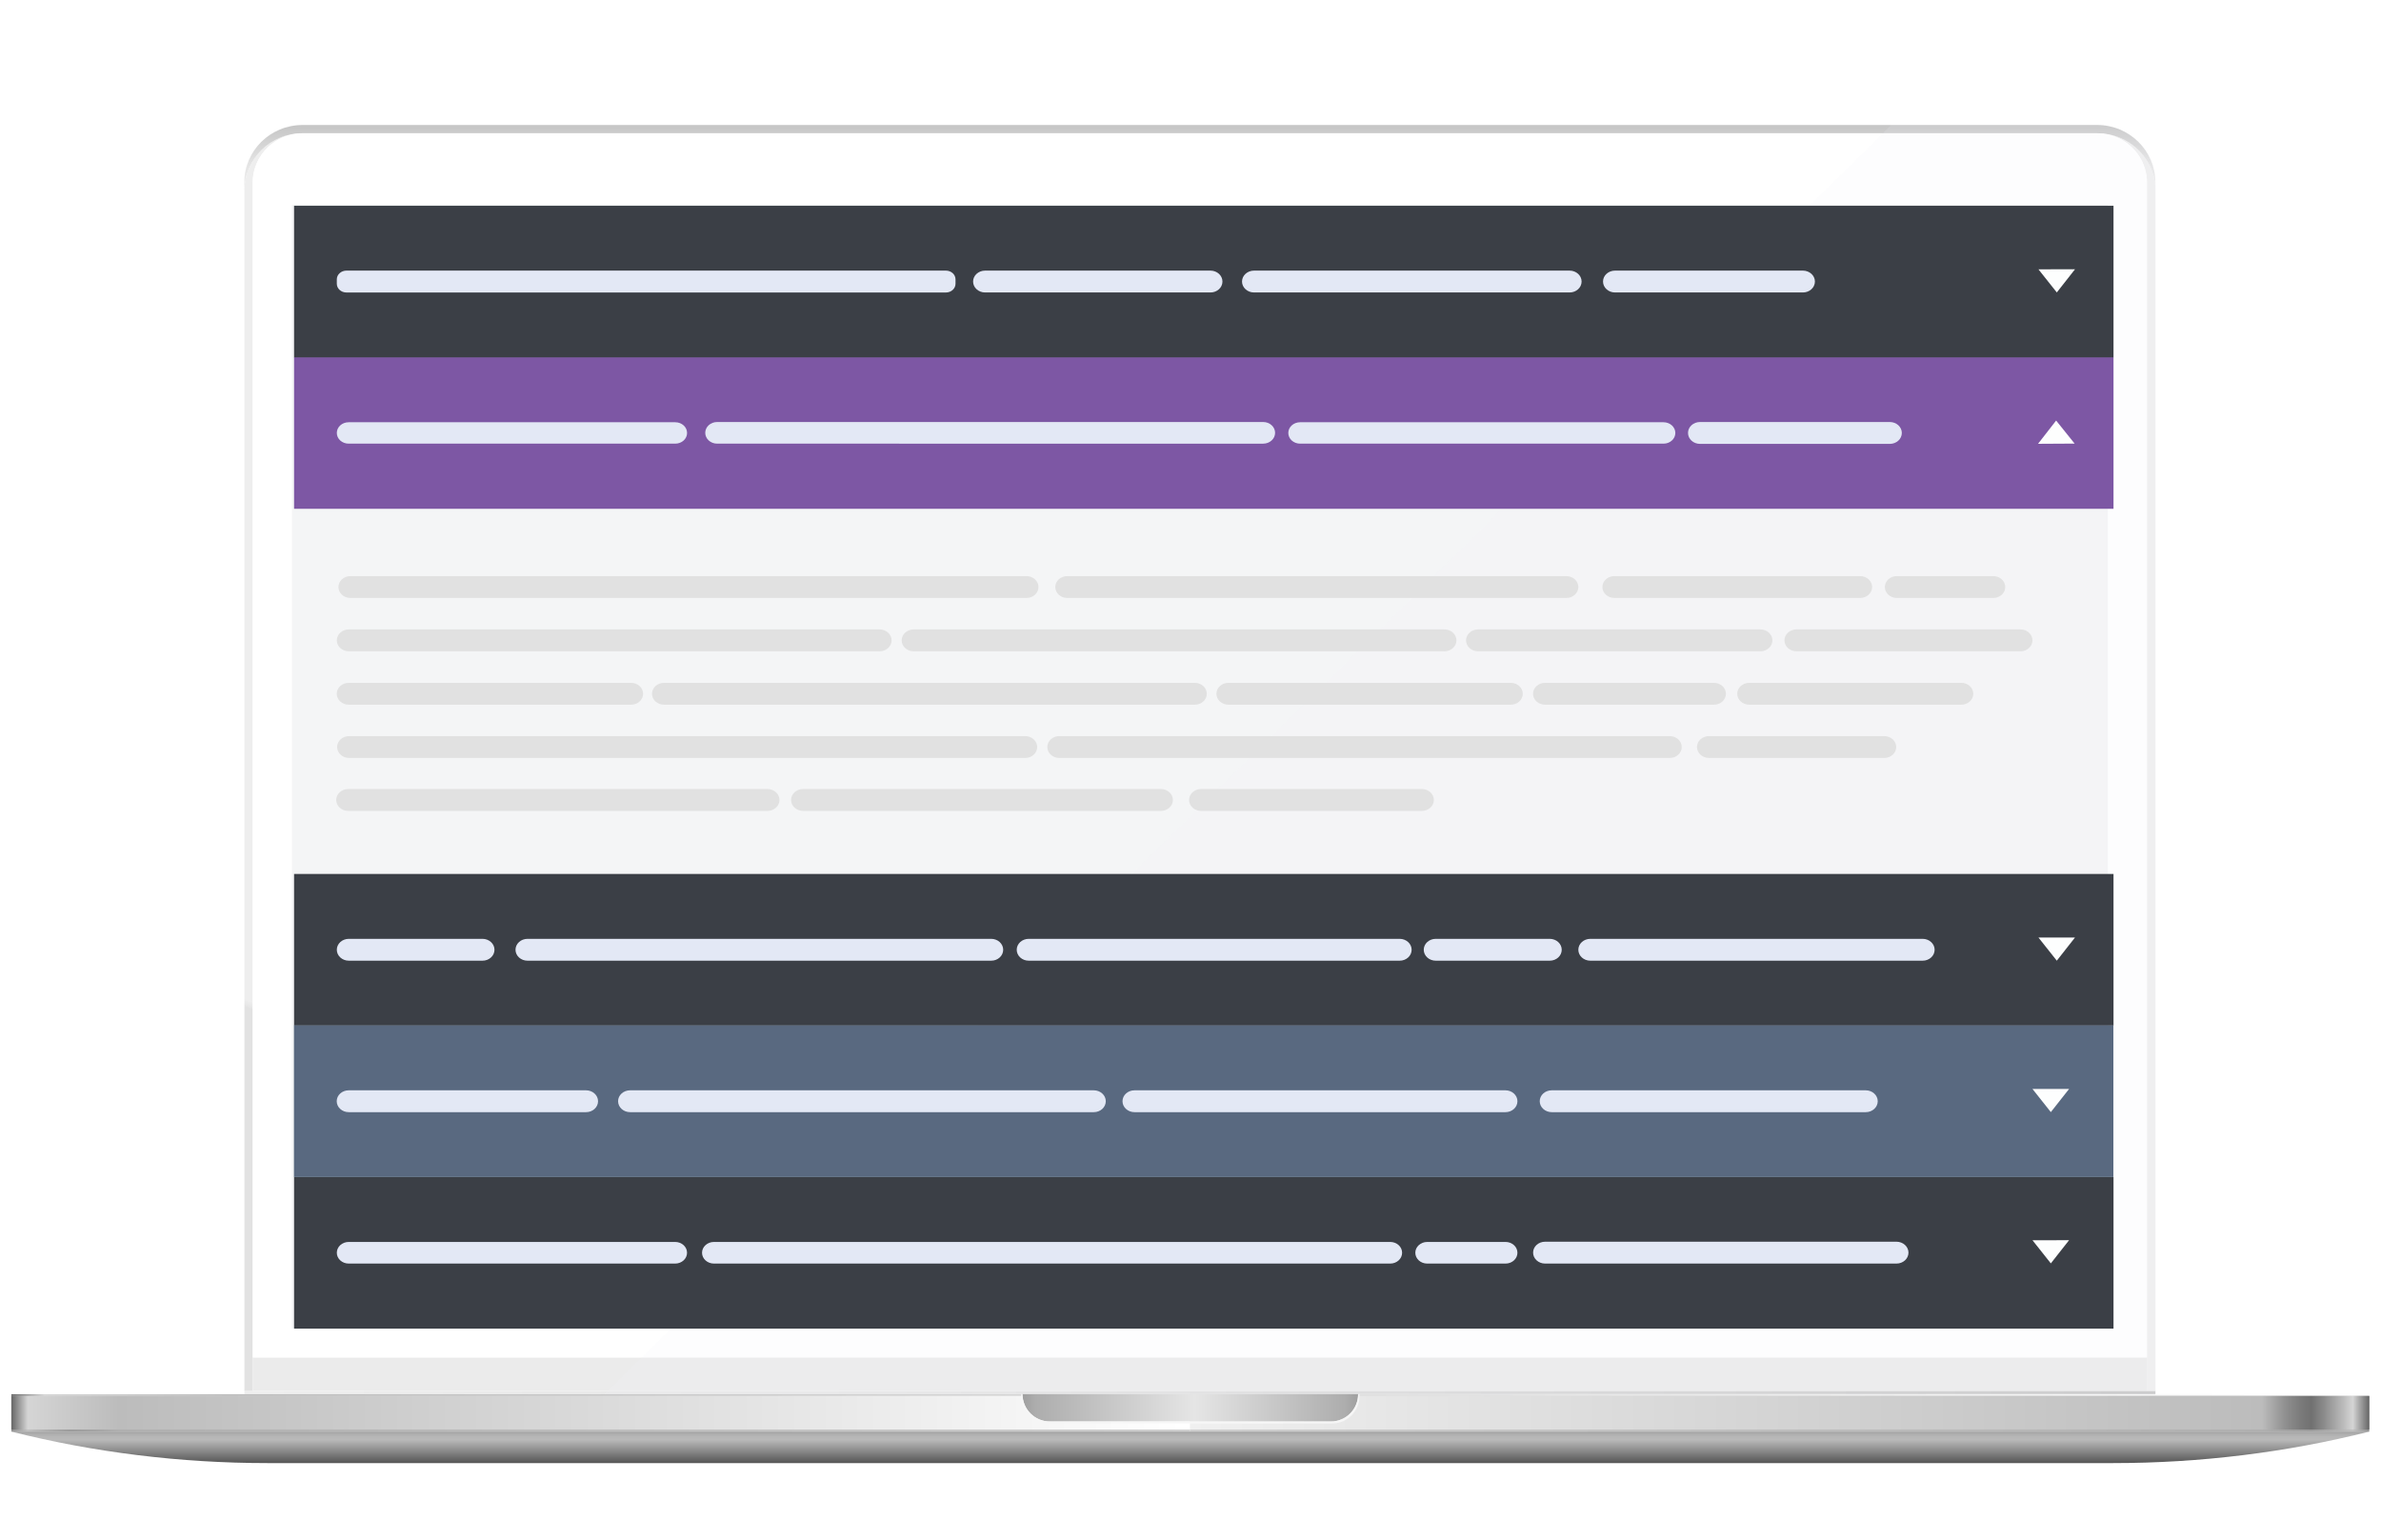 <?xml version="1.0" encoding="utf-8"?>
<!-- Generator: Adobe Illustrator 23.0.3, SVG Export Plug-In . SVG Version: 6.00 Build 0)  -->
<svg version="1.1" id="Layer_1" xmlns="http://www.w3.org/2000/svg" xmlns:xlink="http://www.w3.org/1999/xlink" x="0px" y="0px"
	 viewBox="0 0 810 524" style="enable-background:new 0 0 810 524;" xml:space="preserve">
<style type="text/css">
	.st0{fill:url(#SVGID_1_);}
	.st1{fill:url(#SVGID_2_);}
	.st2{fill:#EBEBEB;}
	.st3{fill:#FFFFFF;}
	.st4{fill:url(#SVGID_3_);}
	.st5{fill:url(#SVGID_4_);}
	.st6{fill:url(#SVGID_5_);}
	.st7{fill:url(#SVGID_6_);}
	.st8{fill:url(#SVGID_7_);}
	.st9{fill:url(#SVGID_8_);}
	.st10{fill:url(#SVGID_9_);}
	.st11{filter:url(#Adobe_OpacityMaskFilter);}
	.st12{filter:url(#Adobe_OpacityMaskFilter_1_);}
	.st13{mask:url(#SVGID_10_);fill:url(#SVGID_11_);}
	.st14{fill:url(#SVGID_12_);}
	.st15{fill:url(#SVGID_13_);}
	.st16{fill:#F4F5F6;}
	.st17{filter:url(#Adobe_OpacityMaskFilter_2_);}
	.st18{filter:url(#Adobe_OpacityMaskFilter_3_);}
	.st19{mask:url(#SVGID_14_);fill:url(#SVGID_15_);}
	.st20{opacity:0.15;fill:#F4F5F6;}
	.st21{fill:#E1E1E1;}
	.st22{fill:#7D57A4;}
	.st23{fill:#E3E8F5;}
	.st24{fill:#3B3F46;}
	.st25{fill:#596980;}
	.st26{fill:#FDFEFE;}
</style>
<g>
	<g>
		<linearGradient id="SVGID_1_" gradientUnits="userSpaceOnUse" x1="329.322" y1="447.33" x2="327.038" y2="452.551">
			<stop  offset="0" style="stop-color:#EEEEEE"/>
			<stop  offset="0.332" style="stop-color:#E6E6E6"/>
			<stop  offset="0.447" style="stop-color:#E2E2E2"/>
		</linearGradient>
		<path class="st0" d="M713.49,45.32H102.96c-10.94,0-19.81,8.75-19.81,19.54v408.38h2.83V62.07c0-0.86,0.07-1.71,0.2-2.54
			c0.04-0.28,0.09-0.55,0.15-0.82c0.06-0.27,0.12-0.54,0.19-0.81c0.07-0.27,0.15-0.53,0.23-0.79c0.7-2.22,1.86-4.25,3.37-5.97
			c0.18-0.2,0.36-0.4,0.55-0.59c0.09-0.1,0.19-0.19,0.28-0.29c0.86-0.85,1.82-1.61,2.85-2.26c0.34-0.22,0.7-0.42,1.06-0.62
			c0.36-0.19,0.73-0.37,1.1-0.54c0,0,0,0,0,0c0.25-0.11,0.5-0.21,0.76-0.31c0,0,0,0,0,0c1.92-0.75,4.02-1.16,6.2-1.16h610.53
			c2.92,0,5.67,0.73,8.07,2.02c0.36,0.19,0.71,0.4,1.06,0.62c0.46,0.29,0.9,0.6,1.33,0.93c0,0,0,0,0,0
			c0.21,0.17,0.42,0.34,0.62,0.51c0,0,0,0,0,0c0.31,0.26,0.6,0.54,0.89,0.82c0.1,0.1,0.19,0.19,0.28,0.29
			c0.19,0.19,0.37,0.39,0.55,0.59c2.58,2.93,4.14,6.75,4.14,10.93v411.18h2.87V63.64C732.62,53.42,724.01,45.32,713.49,45.32z"/>
		<linearGradient id="SVGID_2_" gradientUnits="userSpaceOnUse" x1="408.182" y1="64.865" x2="408.182" y2="42.53">
			<stop  offset="0" style="stop-color:#EEEEEE"/>
			<stop  offset="0.332" style="stop-color:#E6E6E6"/>
			<stop  offset="0.447" style="stop-color:#E2E2E2"/>
			<stop  offset="1" style="stop-color:#C5C5C5"/>
		</linearGradient>
		<path class="st1" d="M83.1,62.07c0-10.79,8.87-19.54,19.81-19.54h610.53c10.94,0,19.81,8.75,19.81,19.54v1.56
			c-0.64-10.22-9.25-18.31-19.77-18.31H102.96c-10.94,0-19.81,8.75-19.81,19.54L83.1,62.07z"/>
		<g>
			<rect x="85.98" y="461.82" class="st2" width="644.41" height="11.43"/>
			<path class="st3" d="M730.39,62.16v399.65H85.98V62.16c0-9.26,7.6-16.8,16.94-16.8h610.53C722.79,45.36,730.39,52.9,730.39,62.16
				z"/>
			<linearGradient id="SVGID_3_" gradientUnits="userSpaceOnUse" x1="83.145" y1="473.773" x2="733.259" y2="473.773">
				<stop  offset="0" style="stop-color:#EEEEEE"/>
				<stop  offset="0.332" style="stop-color:#E6E6E6"/>
				<stop  offset="0.447" style="stop-color:#E2E2E2"/>
				<stop  offset="1" style="stop-color:#C5C5C5"/>
			</linearGradient>
			<polygon class="st4" points="733.26,473.25 733.26,474.3 730.39,474.3 730.39,474.29 85.98,474.29 85.98,474.3 83.15,474.3 
				83.15,473.25 			"/>
		</g>
	</g>
	<g>
		<g>
			<g>
				<linearGradient id="SVGID_4_" gradientUnits="userSpaceOnUse" x1="3.861" y1="480.971" x2="404.93" y2="480.971">
					<stop  offset="0" style="stop-color:#929292"/>
					<stop  offset="0.014" style="stop-color:#C1C1C1"/>
					<stop  offset="0.027" style="stop-color:#B2B2B2"/>
					<stop  offset="0.049" style="stop-color:#9C9C9C"/>
					<stop  offset="0.071" style="stop-color:#A4A4A4"/>
					<stop  offset="0.091" style="stop-color:#B0B0B0"/>
					<stop  offset="1" style="stop-color:#CFCFCF"/>
				</linearGradient>
				<rect x="3.86" y="474.9" class="st5" width="401.07" height="12.14"/>
				<linearGradient id="SVGID_5_" gradientUnits="userSpaceOnUse" x1="3.861" y1="474.598" x2="806" y2="474.598">
					<stop  offset="0" style="stop-color:#666666"/>
					<stop  offset="0.014" style="stop-color:#D5D5D5"/>
					<stop  offset="0.023" style="stop-color:#D2D2D2"/>
					<stop  offset="0.091" style="stop-color:#BCBCBC"/>
					<stop  offset="0.994" style="stop-color:#FFFFFF"/>
				</linearGradient>
				<rect x="3.86" y="474.3" class="st6" width="802.14" height="0.61"/>
				<linearGradient id="SVGID_6_" gradientUnits="userSpaceOnUse" x1="404.93" y1="480.971" x2="806" y2="480.971">
					<stop  offset="0" style="stop-color:#CFCFCF"/>
					<stop  offset="0.909" style="stop-color:#B0B0B0"/>
					<stop  offset="0.929" style="stop-color:#A4A4A4"/>
					<stop  offset="0.951" style="stop-color:#9C9C9C"/>
					<stop  offset="0.973" style="stop-color:#B2B2B2"/>
					<stop  offset="0.986" style="stop-color:#C1C1C1"/>
					<stop  offset="1" style="stop-color:#929292"/>
				</linearGradient>
				<rect x="404.93" y="474.9" class="st7" width="401.07" height="12.14"/>
			</g>
			<g>
				<linearGradient id="SVGID_7_" gradientUnits="userSpaceOnUse" x1="3.861" y1="480.612" x2="404.93" y2="480.612">
					<stop  offset="0" style="stop-color:#666666"/>
					<stop  offset="0.014" style="stop-color:#D5D5D5"/>
					<stop  offset="0.023" style="stop-color:#D2D2D2"/>
					<stop  offset="0.091" style="stop-color:#BCBCBC"/>
					<stop  offset="0.994" style="stop-color:#FFFFFF"/>
				</linearGradient>
				<rect x="3.86" y="474.9" class="st8" width="401.07" height="11.42"/>
				<linearGradient id="SVGID_8_" gradientUnits="userSpaceOnUse" x1="404.93" y1="480.612" x2="806" y2="480.612">
					<stop  offset="0" style="stop-color:#F0F0F0"/>
					<stop  offset="0.909" style="stop-color:#BCBCBC"/>
					<stop  offset="0.913" style="stop-color:#B3B3B3"/>
					<stop  offset="0.929" style="stop-color:#8F8F8F"/>
					<stop  offset="0.943" style="stop-color:#797979"/>
					<stop  offset="0.951" style="stop-color:#717171"/>
					<stop  offset="0.96" style="stop-color:#878787"/>
					<stop  offset="0.979" style="stop-color:#BEBEBE"/>
					<stop  offset="0.986" style="stop-color:#D5D5D5"/>
					<stop  offset="1" style="stop-color:#666666"/>
				</linearGradient>
				<rect x="404.93" y="474.9" class="st9" width="401.07" height="11.42"/>
			</g>
			<linearGradient id="SVGID_9_" gradientUnits="userSpaceOnUse" x1="347.845" y1="478.946" x2="462.016" y2="478.946">
				<stop  offset="0" style="stop-color:#9F9F9F"/>
				<stop  offset="0.04" style="stop-color:#ADADAD"/>
				<stop  offset="0.514" style="stop-color:#E5E5E5"/>
				<stop  offset="0.963" style="stop-color:#ADADAD"/>
				<stop  offset="1" style="stop-color:#9F9F9F"/>
			</linearGradient>
			<path class="st10" d="M462.02,474.3c0,2.56-1.04,4.89-2.72,6.57c-1.68,1.68-4,2.72-6.57,2.72h-95.59c-5.13,0-9.29-4.17-9.29-9.3
				H462.02z"/>
			<defs>
				<filter id="Adobe_OpacityMaskFilter" filterUnits="userSpaceOnUse" x="347.39" y="474.3" width="115.07" height="9.98">
					<feFlood  style="flood-color:white;flood-opacity:1" result="back"/>
					<feBlend  in="SourceGraphic" in2="back" mode="normal"/>
				</filter>
			</defs>
			<mask maskUnits="userSpaceOnUse" x="347.39" y="474.3" width="115.07" height="9.98" id="SVGID_10_">
				<g class="st11">
					<defs>
						<filter id="Adobe_OpacityMaskFilter_1_" filterUnits="userSpaceOnUse" x="347.39" y="474.3" width="115.07" height="9.98">
							<feFlood  style="flood-color:white;flood-opacity:1" result="back"/>
							<feBlend  in="SourceGraphic" in2="back" mode="normal"/>
						</filter>
					</defs>
					<mask maskUnits="userSpaceOnUse" x="347.39" y="474.3" width="115.07" height="9.98" id="SVGID_10_">
						<g class="st12">
						</g>
					</mask>
					<linearGradient id="SVGID_11_" gradientUnits="userSpaceOnUse" x1="347.395" y1="479.289" x2="462.466" y2="479.289">
						<stop  offset="4.122200e-04" style="stop-color:#CCCCCC"/>
						<stop  offset="0.525" style="stop-color:#B3B3B3"/>
						<stop  offset="0.767" style="stop-color:#B5B5B5"/>
						<stop  offset="0.891" style="stop-color:#BDBDBD"/>
						<stop  offset="0.988" style="stop-color:#CACACA"/>
						<stop  offset="1" style="stop-color:#CCCCCC"/>
					</linearGradient>
					<path class="st13" d="M462.02,474.3c0,2.56-1.04,4.89-2.72,6.57c-1.68,1.68-4,2.72-6.57,2.72h-95.59
						c-5.13,0-9.29-4.17-9.29-9.3h-0.45v0.69c0,5.13,4.17,9.29,9.3,9.29h96.48c5.14,0,9.3-4.16,9.3-9.29v-0.69H462.02z"/>
				</g>
			</mask>
			<linearGradient id="SVGID_12_" gradientUnits="userSpaceOnUse" x1="347.395" y1="479.289" x2="462.466" y2="479.289">
				<stop  offset="4.122200e-04" style="stop-color:#F6F6F6"/>
				<stop  offset="0.525" style="stop-color:#F7F7F7"/>
				<stop  offset="1" style="stop-color:#F6F6F6"/>
			</linearGradient>
			<path class="st14" d="M462.02,474.3c0,2.56-1.04,4.89-2.72,6.57c-1.68,1.68-4,2.72-6.57,2.72h-95.59c-5.13,0-9.29-4.17-9.29-9.3
				h-0.45v0.69c0,5.13,4.17,9.29,9.3,9.29h96.48c5.14,0,9.3-4.16,9.3-9.29v-0.69H462.02z"/>
		</g>
		<linearGradient id="SVGID_13_" gradientUnits="userSpaceOnUse" x1="404.93" y1="497.738" x2="404.93" y2="487.04">
			<stop  offset="0" style="stop-color:#565656"/>
			<stop  offset="0.739" style="stop-color:#B9B9B9"/>
			<stop  offset="0.847" style="stop-color:#B6B6B6"/>
			<stop  offset="0.936" style="stop-color:#ACACAC"/>
			<stop  offset="1" style="stop-color:#9F9F9F"/>
		</linearGradient>
		<path class="st15" d="M3.86,487.04c28.2,7.09,57.57,10.7,87.12,10.7h313.95h313.95c29.54,0,58.92-3.61,87.12-10.7H404.93H3.86z"/>
	</g>
</g>
<rect x="99.31" y="69.71" class="st16" width="617.75" height="382.22"/>
<defs>
	<filter id="Adobe_OpacityMaskFilter_2_" filterUnits="userSpaceOnUse" x="205.62" y="42.53" width="527.64" height="431.76">
		<feFlood  style="flood-color:white;flood-opacity:1" result="back"/>
		<feBlend  in="SourceGraphic" in2="back" mode="normal"/>
	</filter>
</defs>
<mask maskUnits="userSpaceOnUse" x="205.62" y="42.53" width="527.64" height="431.76" id="SVGID_14_">
	<g class="st17">
		<defs>
			<filter id="Adobe_OpacityMaskFilter_3_" filterUnits="userSpaceOnUse" x="205.62" y="42.53" width="527.64" height="431.76">
				<feFlood  style="flood-color:white;flood-opacity:1" result="back"/>
				<feBlend  in="SourceGraphic" in2="back" mode="normal"/>
			</filter>
		</defs>
		<mask maskUnits="userSpaceOnUse" x="205.62" y="42.53" width="527.64" height="431.76" id="SVGID_14_">
			<g class="st18">
			</g>
		</mask>
		<linearGradient id="SVGID_15_" gradientUnits="userSpaceOnUse" x1="469.439" y1="474.295" x2="469.439" y2="42.531">
			<stop  offset="0" style="stop-color:#000000"/>
			<stop  offset="0.28" style="stop-color:#020202"/>
			<stop  offset="0.417" style="stop-color:#0A0A0A"/>
			<stop  offset="0.524" style="stop-color:#171717"/>
			<stop  offset="0.615" style="stop-color:#2A2A2A"/>
			<stop  offset="0.695" style="stop-color:#424242"/>
			<stop  offset="0.769" style="stop-color:#606060"/>
			<stop  offset="0.837" style="stop-color:#838383"/>
			<stop  offset="0.901" style="stop-color:#ADADAD"/>
			<stop  offset="0.959" style="stop-color:#DADADA"/>
			<stop  offset="1" style="stop-color:#FFFFFF"/>
		</linearGradient>
		<path class="st19" d="M713.45,42.53h-70.08L205.62,474.29h524.77v0h2.87V62.07C733.26,51.28,724.39,42.53,713.45,42.53z
			 M725.37,50.22c0.02,0.02,0.03,0.03,0.05,0.05c0.03,0.03,0.05,0.05,0.08,0.08L725.37,50.22z"/>
	</g>
</mask>
<path class="st20" d="M713.45,42.53h-70.08L205.62,474.29h524.77v0h2.87V62.07C733.26,51.28,724.39,42.53,713.45,42.53z
	 M725.37,50.22c0.02,0.02,0.03,0.03,0.05,0.05c0.03,0.03,0.05,0.05,0.08,0.08L725.37,50.22z"/>
<path class="st21" d="M119.22,195.99h229.97c2.26,0,4.09,1.67,4.09,3.72l0,0c0,2.06-1.83,3.72-4.09,3.72H119.22
	c-2.26,0-4.09-1.67-4.09-3.72l0,0C115.13,197.65,116.96,195.99,119.22,195.99z"/>
<path class="st21" d="M363.09,195.99h169.76c2.26,0,4.09,1.67,4.09,3.72l0,0c0,2.06-1.83,3.72-4.09,3.72H363.09
	c-2.26,0-4.09-1.67-4.09-3.72l0,0C358.99,197.65,360.82,195.99,363.09,195.99z"/>
<path class="st21" d="M549.21,195.99h83.58c2.26,0,4.09,1.67,4.09,3.72l0,0c0,2.06-1.83,3.72-4.09,3.72h-83.58
	c-2.26,0-4.09-1.67-4.09-3.72l0,0C545.11,197.65,546.95,195.99,549.21,195.99z"/>
<path class="st21" d="M645.3,195.99h32.78c2.26,0,4.09,1.67,4.09,3.72l0,0c0,2.06-1.83,3.72-4.09,3.72H645.3
	c-2.26,0-4.09-1.67-4.09-3.72l0,0C641.21,197.65,643.04,195.99,645.3,195.99z"/>
<path class="st21" d="M502.83,214.13h96.04c2.26,0,4.09,1.67,4.09,3.72l0,0c0,2.06-1.83,3.72-4.09,3.72h-96.04
	c-2.26,0-4.09-1.67-4.09-3.72l0,0C498.74,215.8,500.57,214.13,502.83,214.13z"/>
<path class="st21" d="M611.15,214.13h76.19c2.26,0,4.09,1.67,4.09,3.72l0,0c0,2.06-1.83,3.72-4.09,3.72h-76.19
	c-2.26,0-4.09-1.67-4.09-3.72l0,0C607.06,215.8,608.89,214.13,611.15,214.13z"/>
<path class="st21" d="M118.67,214.13h180.55c2.26,0,4.09,1.67,4.09,3.72l0,0c0,2.06-1.83,3.72-4.09,3.72H118.67
	c-2.26,0-4.09-1.67-4.09-3.72l0,0C114.58,215.8,116.41,214.13,118.67,214.13z"/>
<path class="st21" d="M310.83,214.13h180.55c2.26,0,4.09,1.67,4.09,3.72l0,0c0,2.06-1.83,3.72-4.09,3.72H310.83
	c-2.26,0-4.09-1.67-4.09-3.72l0,0C306.73,215.8,308.57,214.13,310.83,214.13z"/>
<path class="st21" d="M118.78,250.42h229.97c2.26,0,4.09,1.67,4.09,3.72l0,0c0,2.06-1.83,3.72-4.09,3.72H118.78
	c-2.26,0-4.09-1.67-4.09-3.72l0,0C114.68,252.09,116.52,250.42,118.78,250.42z"/>
<path class="st21" d="M360.38,250.42h207.65c2.26,0,4.09,1.67,4.09,3.72l0,0c0,2.06-1.83,3.72-4.09,3.72H360.38
	c-2.26,0-4.09-1.67-4.09-3.72l0,0C356.29,252.09,358.12,250.42,360.38,250.42z"/>
<path class="st21" d="M581.39,250.42h59.6c2.26,0,4.09,1.67,4.09,3.72l0,0c0,2.06-1.83,3.72-4.09,3.72h-59.6
	c-2.26,0-4.09-1.67-4.09-3.72l0,0C577.29,252.09,579.13,250.42,581.39,250.42z"/>
<path class="st21" d="M408.61,268.43h75.09c2.26,0,4.09,1.67,4.09,3.72l0,0c0,2.06-1.83,3.72-4.09,3.72h-75.09
	c-2.26,0-4.09-1.67-4.09-3.72l0,0C404.51,270.09,406.35,268.43,408.61,268.43z"/>
<path class="st21" d="M118.47,268.43h142.61c2.26,0,4.09,1.67,4.09,3.72l0,0c0,2.06-1.83,3.72-4.09,3.72H118.47
	c-2.26,0-4.09-1.67-4.09-3.72l0,0C114.37,270.09,116.21,268.43,118.47,268.43z"/>
<path class="st21" d="M273.21,268.43h121.71c2.26,0,4.09,1.67,4.09,3.72l0,0c0,2.06-1.83,3.72-4.09,3.72H273.21
	c-2.26,0-4.09-1.67-4.09-3.72l0,0C269.11,270.09,270.94,268.43,273.21,268.43z"/>
<path class="st21" d="M118.65,232.3h96.04c2.26,0,4.09,1.67,4.09,3.72l0,0c0,2.06-1.83,3.72-4.09,3.72h-96.04
	c-2.26,0-4.09-1.67-4.09-3.72l0,0C114.55,233.96,116.39,232.3,118.65,232.3z"/>
<path class="st21" d="M595.09,232.3h72.12c2.26,0,4.09,1.67,4.09,3.72l0,0c0,2.06-1.83,3.72-4.09,3.72h-72.12
	c-2.26,0-4.09-1.67-4.09-3.72l0,0C590.99,233.96,592.83,232.3,595.09,232.3z"/>
<path class="st21" d="M417.91,232.3h96.04c2.26,0,4.09,1.67,4.09,3.72l0,0c0,2.06-1.83,3.72-4.09,3.72h-96.04
	c-2.26,0-4.09-1.67-4.09-3.72l0,0C413.82,233.96,415.65,232.3,417.91,232.3z"/>
<path class="st21" d="M525.62,232.3h57.44c2.26,0,4.09,1.67,4.09,3.72l0,0c0,2.06-1.83,3.72-4.09,3.72h-57.44
	c-2.26,0-4.09-1.67-4.09-3.72l0,0C521.53,233.96,523.36,232.3,525.62,232.3z"/>
<path class="st21" d="M225.9,232.3h180.55c2.26,0,4.09,1.67,4.09,3.72l0,0c0,2.06-1.83,3.72-4.09,3.72H225.9
	c-2.26,0-4.09-1.67-4.09-3.72l0,0C221.81,233.96,223.64,232.3,225.9,232.3z"/>
<rect x="100.04" y="121.51" class="st22" width="618.96" height="51.58"/>
<path class="st23" d="M243.97,143.57h185.76c2.24,0,4.05,1.65,4.05,3.68l0,0c0,2.03-1.81,3.68-4.05,3.68H243.97
	c-2.24,0-4.05-1.65-4.05-3.68l0,0C239.92,145.22,241.73,143.57,243.97,143.57z"/>
<path class="st23" d="M442.28,143.65h123.65c2.21,0,4.01,1.63,4.01,3.64l0,0c0,2.01-1.79,3.64-4.01,3.64H442.28
	c-2.21,0-4.01-1.63-4.01-3.64l0,0C438.27,145.28,440.07,143.65,442.28,143.65z"/>
<path class="st23" d="M118.59,143.65h111.14c2.21,0,4.01,1.63,4.01,3.64l0,0c0,2.01-1.79,3.64-4.01,3.64H118.59
	c-2.21,0-4.01-1.63-4.01-3.64l0,0C114.58,145.28,116.37,143.65,118.59,143.65z"/>
<path class="st23" d="M578.34,143.57h64.56c2.26,0,4.09,1.67,4.09,3.72l0,0c0,2.06-1.83,3.72-4.09,3.72h-64.56
	c-2.26,0-4.09-1.67-4.09-3.72l0,0C574.24,145.24,576.07,143.57,578.34,143.57z"/>
<rect x="100.04" y="400.42" class="st24" width="618.96" height="51.58"/>
<path class="st23" d="M242.88,422.51h230.06c2.24,0,4.05,1.65,4.05,3.68v0c0,2.03-1.81,3.68-4.05,3.68H242.88
	c-2.24,0-4.05-1.65-4.05-3.68v0C238.83,424.16,240.64,422.51,242.88,422.51z"/>
<path class="st23" d="M485.53,422.51h26.64c2.24,0,4.05,1.65,4.05,3.68v0c0,2.03-1.81,3.68-4.05,3.68h-26.64
	c-2.24,0-4.05-1.65-4.05-3.68v0C481.48,424.16,483.3,422.51,485.53,422.51z"/>
<path class="st23" d="M118.63,422.51h111.05c2.24,0,4.05,1.65,4.05,3.68v0c0,2.03-1.81,3.68-4.05,3.68H118.63
	c-2.24,0-4.05-1.65-4.05-3.68v0C114.58,424.16,116.39,422.51,118.63,422.51z"/>
<path class="st23" d="M525.64,422.43h119.52c2.26,0,4.09,1.67,4.09,3.72l0,0c0,2.06-1.83,3.72-4.09,3.72H525.64
	c-2.26,0-4.09-1.67-4.09-3.72l0,0C521.54,424.1,523.37,422.43,525.64,422.43z"/>
<rect x="100.04" y="297.32" class="st24" width="618.96" height="51.58"/>
<path class="st23" d="M179.46,319.39h157.73c2.26,0,4.09,1.67,4.09,3.72l0,0c0,2.06-1.83,3.72-4.09,3.72H179.46
	c-2.26,0-4.09-1.67-4.09-3.72l0,0C175.37,321.06,177.2,319.39,179.46,319.39z"/>
<path class="st23" d="M349.97,319.39h126.17c2.26,0,4.09,1.67,4.09,3.72l0,0c0,2.06-1.83,3.72-4.09,3.72H349.97
	c-2.26,0-4.09-1.67-4.09-3.72l0,0C345.88,321.06,347.71,319.39,349.97,319.39z"/>
<path class="st23" d="M541.03,319.39h113.03c2.26,0,4.09,1.67,4.09,3.72l0,0c0,2.06-1.83,3.72-4.09,3.72H541.03
	c-2.26,0-4.09-1.67-4.09-3.72l0,0C536.94,321.06,538.77,319.39,541.03,319.39z"/>
<path class="st23" d="M488.44,319.39h38.76c2.26,0,4.09,1.67,4.09,3.72l0,0c0,2.06-1.83,3.72-4.09,3.72h-38.76
	c-2.26,0-4.09-1.67-4.09-3.72l0,0C484.35,321.06,486.18,319.39,488.44,319.39z"/>
<path class="st23" d="M118.67,319.39h45.46c2.26,0,4.09,1.67,4.09,3.72l0,0c0,2.06-1.83,3.72-4.09,3.72h-45.46
	c-2.26,0-4.09-1.67-4.09-3.72l0,0C114.58,321.06,116.41,319.39,118.67,319.39z"/>
<rect x="100" y="348.85" class="st25" width="618.96" height="51.58"/>
<path class="st23" d="M214.36,370.92h157.73c2.26,0,4.09,1.67,4.09,3.72l0,0c0,2.06-1.83,3.72-4.09,3.72H214.36
	c-2.26,0-4.09-1.67-4.09-3.72l0,0C210.26,372.58,212.1,370.92,214.36,370.92z"/>
<path class="st23" d="M385.96,370.92h126.17c2.26,0,4.09,1.67,4.09,3.72l0,0c0,2.06-1.83,3.72-4.09,3.72H385.96
	c-2.26,0-4.09-1.67-4.09-3.72l0,0C381.87,372.58,383.7,370.92,385.96,370.92z"/>
<path class="st23" d="M527.9,370.92H634.7c2.26,0,4.09,1.67,4.09,3.72l0,0c0,2.06-1.83,3.72-4.09,3.72H527.9
	c-2.26,0-4.09-1.67-4.09-3.72l0,0C523.8,372.58,525.63,370.92,527.9,370.92z"/>
<path class="st23" d="M118.64,370.92h80.72c2.26,0,4.09,1.67,4.09,3.72l0,0c0,2.06-1.83,3.72-4.09,3.72h-80.72
	c-2.26,0-4.09-1.67-4.09-3.72l0,0C114.54,372.58,116.38,370.92,118.64,370.92z"/>
<rect x="100.04" y="70" class="st24" width="618.96" height="51.58"/>
<path class="st23" d="M117.86,92.06h203.92c1.81,0,3.28,1.33,3.28,2.98v1.49c0,1.64-1.47,2.98-3.28,2.98H117.86
	c-1.81,0-3.28-1.33-3.28-2.98v-1.49C114.58,93.4,116.05,92.06,117.86,92.06z"/>
<path class="st23" d="M335.13,92.06h76.65c2.26,0,4.09,1.67,4.09,3.72l0,0c0,2.06-1.83,3.72-4.09,3.72h-76.65
	c-2.26,0-4.09-1.67-4.09-3.72l0,0C331.04,93.73,332.87,92.06,335.13,92.06z"/>
<path class="st23" d="M549.43,92.06h63.9c2.26,0,4.09,1.67,4.09,3.72l0,0c0,2.06-1.83,3.72-4.09,3.72h-63.9
	c-2.26,0-4.09-1.67-4.09-3.72l0,0C545.33,93.73,547.16,92.06,549.43,92.06z"/>
<path class="st23" d="M426.62,92.06h107.34c2.26,0,4.09,1.67,4.09,3.72l0,0c0,2.06-1.83,3.72-4.09,3.72H426.62
	c-2.26,0-4.09-1.67-4.09-3.72l0,0C422.53,93.73,424.36,92.06,426.62,92.06z"/>
<polygon class="st26" points="705.9,318.94 693.46,318.94 699.71,326.82 "/>
<polygon class="st26" points="693.33,150.98 705.77,150.91 699.48,143.07 "/>
<polygon class="st26" points="705.9,91.61 693.46,91.62 699.71,99.49 "/>
<polygon class="st26" points="703.88,370.47 691.44,370.47 697.68,378.34 "/>
<polygon class="st26" points="703.88,421.92 691.44,421.93 697.68,429.8 "/>
</svg>
